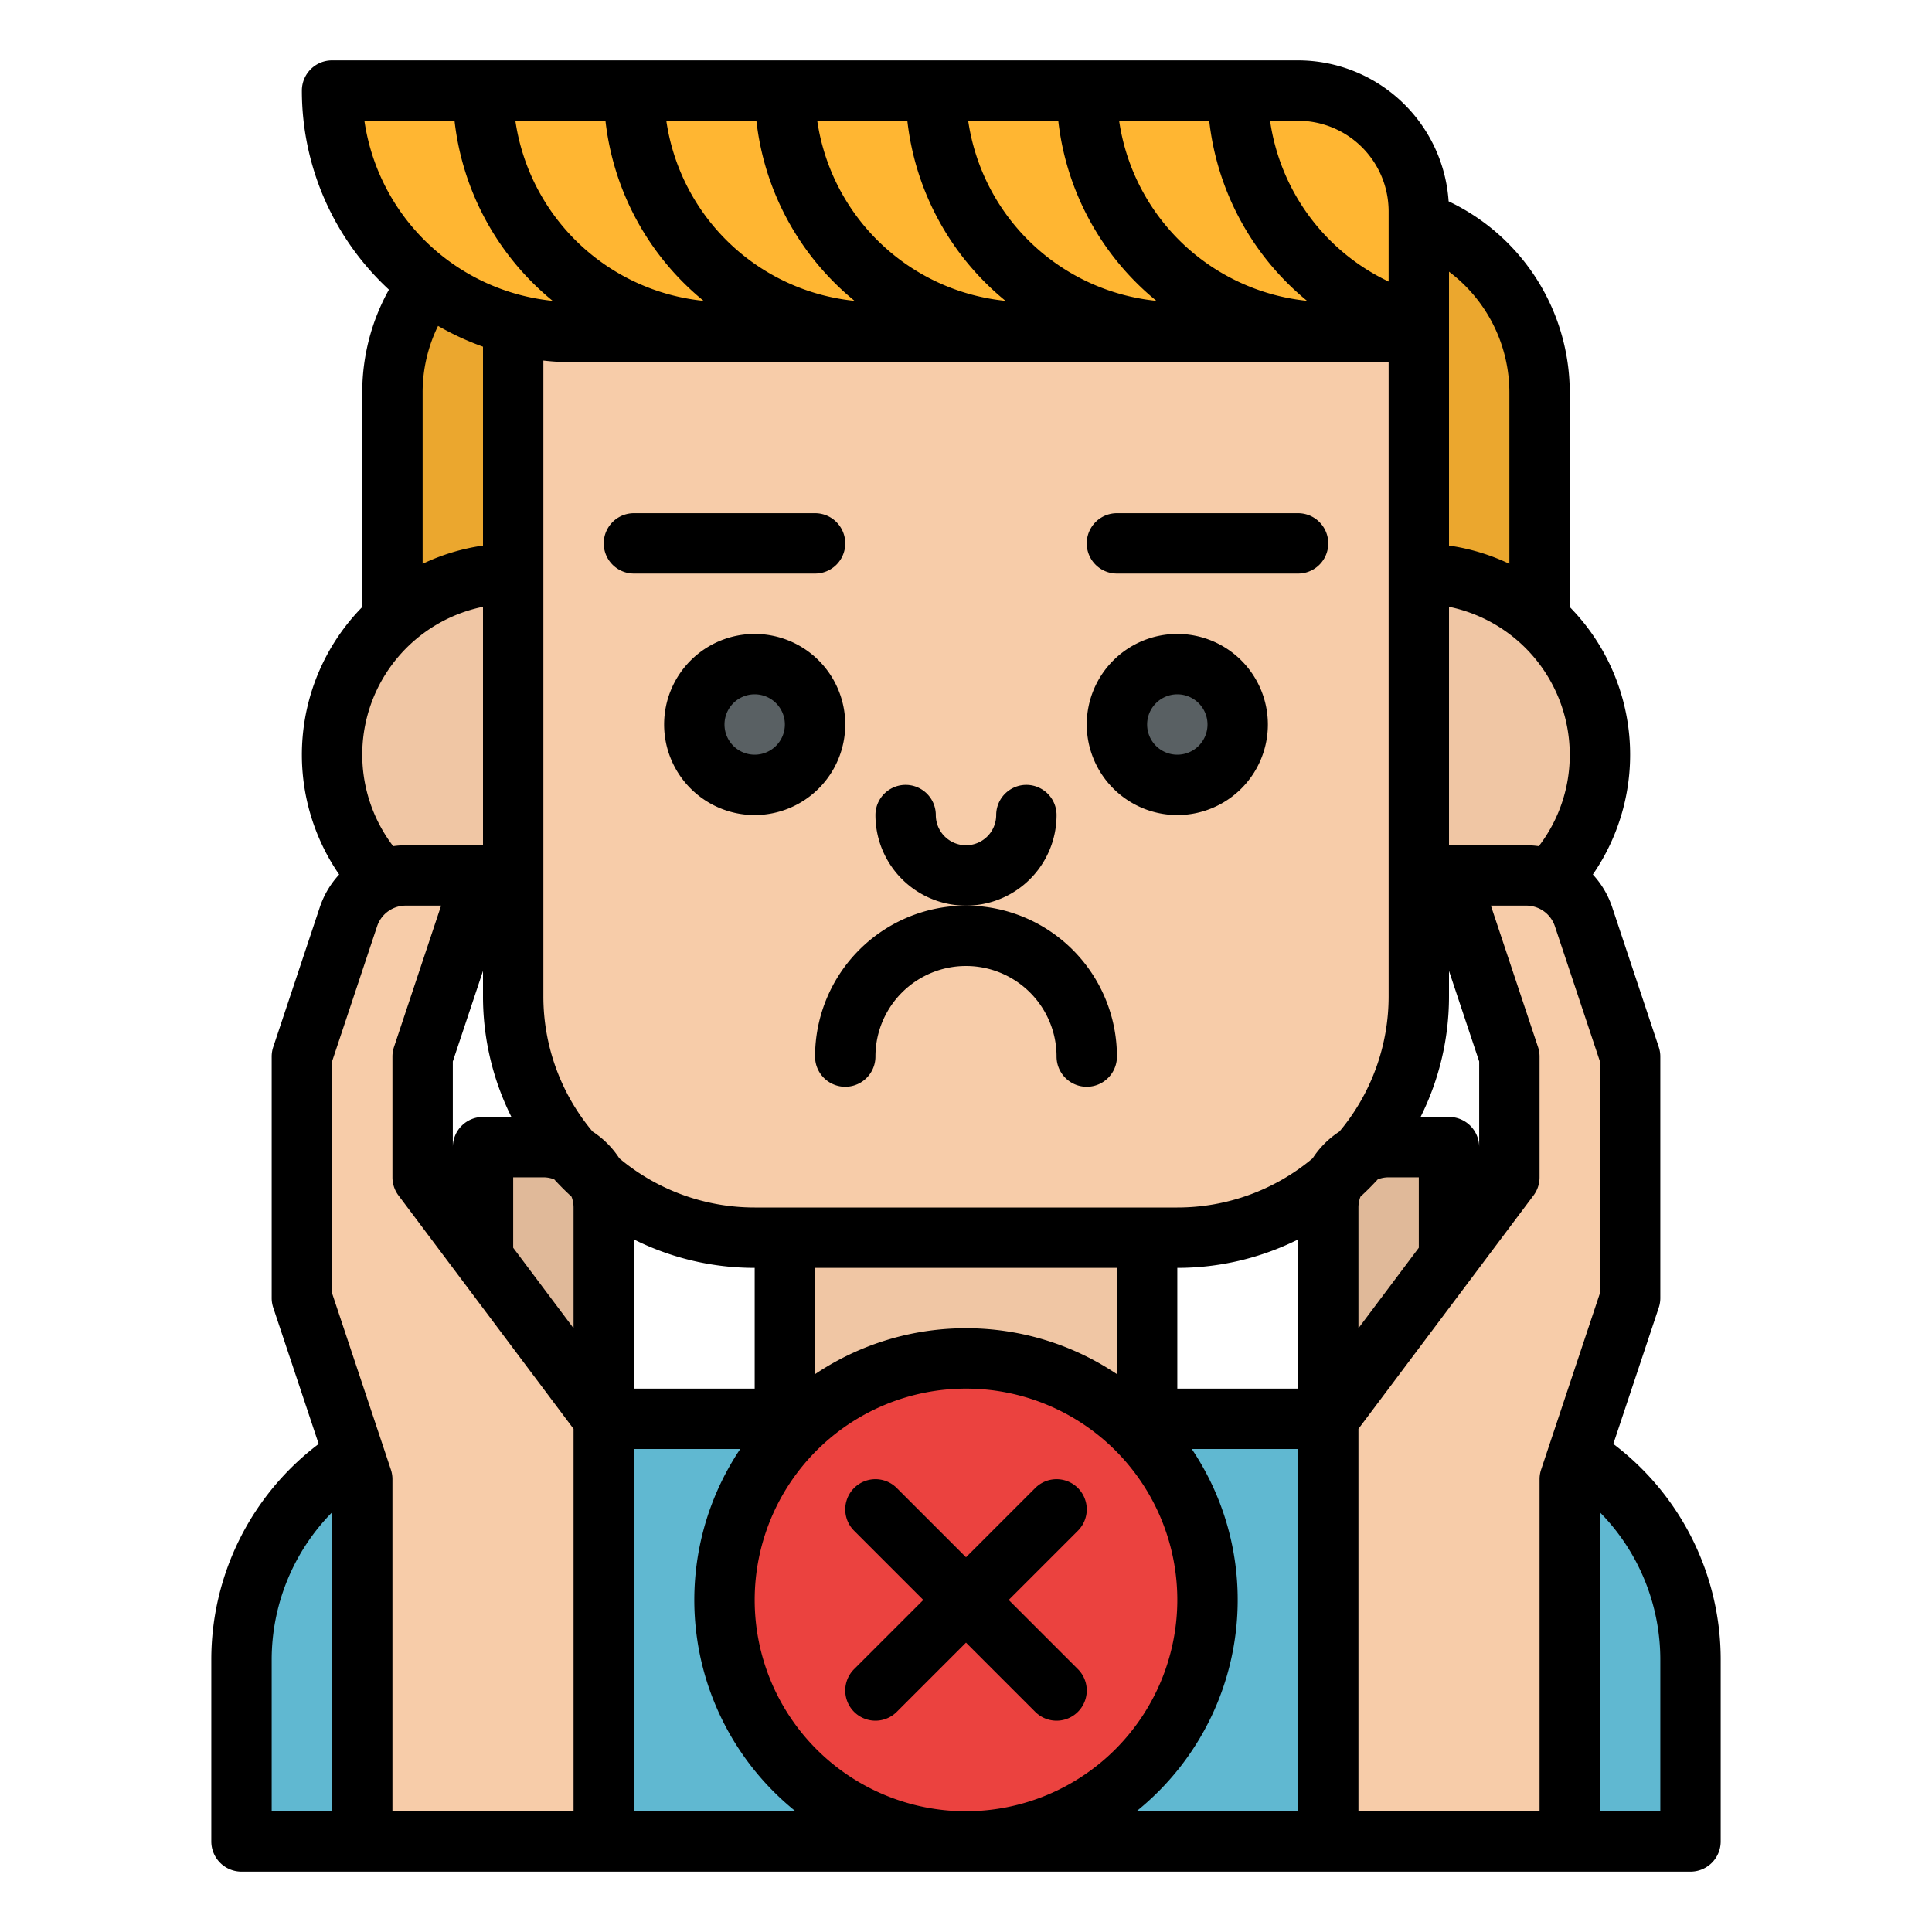 <?xml version="1.0"?>
<svg xmlns="http://www.w3.org/2000/svg" id="Filled" viewBox="0 0 512 512" width="512" height="512"><path d="M152,56h0a0,0,0,0,1,0,0V168a0,0,0,0,1,0,0H104a0,0,0,0,1,0,0V104a48,48,0,0,1,48-48Z" style="fill:#eba72e"/><path d="M360,56h48a0,0,0,0,1,0,0V168a0,0,0,0,1,0,0h0a48,48,0,0,1-48-48V56A0,0,0,0,1,360,56Z" transform="translate(768 224) rotate(-180)" style="fill:#eba72e"/><circle cx="136" cy="200" r="48" style="fill:#f0c6a4"/><circle cx="376" cy="200" r="48" style="fill:#f0c6a4"/><path d="M384,376H304V328H208v48H128a64,64,0,0,0-64,64v48H448V440A64,64,0,0,0,384,376Z" style="fill:#60b8d1"/><path d="M160,384H128V304h16a16,16,0,0,1,16,16Z" style="fill:#e0b999"/><path d="M92.35,242.94A16.014,16.014,0,0,1,107.53,232H128l-16,48v32l48,64V488H96V392L80,344V280Z" style="fill:#f7cca9"/><path d="M352,384h32V304H368a16,16,0,0,0-16,16Z" style="fill:#e0b999"/><path d="M419.65,242.94A16.014,16.014,0,0,0,404.47,232H384l16,48v32l-48,64V488h64V392l16-48V280Z" style="fill:#f7cca9"/><path d="M312,328H200a64,64,0,0,1-64-64V72H376V264A64,64,0,0,1,312,328Z" style="fill:#f7cca9"/><path d="M376,56V88H152c-.6,0-1.21-.01-1.81-.03q-1.86-.045-3.69-.21A63.989,63.989,0,0,1,88,24H344A32,32,0,0,1,376,56Z" style="fill:#ffb632"/><circle cx="200" cy="192" r="16" style="fill:#596063"/><circle cx="312" cy="192" r="16" style="fill:#596063"/><path d="M304,328v48a32,32,0,0,1-32,32H240a32,32,0,0,1-32-32V328Z" style="fill:#f0c6a4"/><circle cx="256" cy="424" r="64" style="fill:#eb423f"/><path d="M427.546,382.659,439.59,346.53A8.032,8.032,0,0,0,440,344V280a8.021,8.021,0,0,0-.41-2.529l-12.352-37.066a23.976,23.976,0,0,0-5.117-8.651A55.915,55.915,0,0,0,416,160.861V104a56.111,56.111,0,0,0-32.1-50.645A40.046,40.046,0,0,0,344,16H88a8,8,0,0,0-8,8,71.8,71.8,0,0,0,23.074,52.759A55.924,55.924,0,0,0,96,104v56.861a55.914,55.914,0,0,0-6.12,70.894,23.982,23.982,0,0,0-5.12,8.655L72.41,277.471A8.021,8.021,0,0,0,72,280v64a8.032,8.032,0,0,0,.41,2.53l12.044,36.129A71.59,71.59,0,0,0,56,440v48a8,8,0,0,0,8,8H448a8,8,0,0,0,8-8V440A71.59,71.59,0,0,0,427.546,382.659ZM424,342.7,408.41,389.47A8.032,8.032,0,0,0,408,392v88H360V378.667L406.4,316.8A8.006,8.006,0,0,0,408,312V280a8.032,8.032,0,0,0-.41-2.53L395.1,240h9.37a8,8,0,0,1,7.591,5.469L424,281.3ZM256,480a56,56,0,1,1,56-56A56.063,56.063,0,0,1,256,480ZM152,96H368V264a55.744,55.744,0,0,1-13.028,35.86,24.18,24.18,0,0,0-7.112,7.112A55.744,55.744,0,0,1,312,320H200a55.744,55.744,0,0,1-35.86-13.028,24.18,24.18,0,0,0-7.112-7.112A55.744,55.744,0,0,1,144,264V95.545A72.383,72.383,0,0,0,152,96ZM416,200a39.728,39.728,0,0,1-8.195,24.245A24.219,24.219,0,0,0,404.47,224H384V160.805A40.068,40.068,0,0,1,416,200ZM360.544,317.123q2.391-2.185,4.579-4.579A7.951,7.951,0,0,1,368,312h8v18.666L360,352V320A7.951,7.951,0,0,1,360.544,317.123ZM384,296h-7.528A71.537,71.537,0,0,0,384,264v-6.7l8,24V304A8,8,0,0,0,384,296ZM296.581,32h23.876a71.989,71.989,0,0,0,25.919,47.718A56.1,56.1,0,0,1,296.581,32Zm9.883,47.724A56.1,56.1,0,0,1,256.581,32h23.874A71.95,71.95,0,0,0,306.464,79.724Zm-40,0A56.1,56.1,0,0,1,216.581,32h23.874A71.95,71.95,0,0,0,266.464,79.724Zm-40,0A56.1,56.1,0,0,1,176.581,32h23.874A71.95,71.95,0,0,0,226.464,79.724Zm-40,0A56.1,56.1,0,0,1,136.581,32h23.874A71.95,71.95,0,0,0,186.464,79.724ZM256,352a71.58,71.58,0,0,0-40,12.167V336h80v28.167A71.58,71.58,0,0,0,256,352ZM135.528,296H128a8,8,0,0,0-8,8V281.3l8-24V264A71.537,71.537,0,0,0,135.528,296ZM136,312h8a7.951,7.951,0,0,1,2.877.544q2.187,2.391,4.579,4.579A7.951,7.951,0,0,1,152,320v32l-16-21.334Zm32,16.472A71.537,71.537,0,0,0,200,336v32H168ZM312,336a71.537,71.537,0,0,0,32-7.528V368H312Zm88-232v45.414a55.52,55.52,0,0,0-16-4.833V72A40.089,40.089,0,0,1,400,104ZM368,56V74.612A55.979,55.979,0,0,1,336.581,32H344A24.028,24.028,0,0,1,368,56ZM96.569,32h23.886a71.957,71.957,0,0,0,26.006,47.722A56.113,56.113,0,0,1,96.569,32ZM128,91.872v52.709a55.52,55.52,0,0,0-16,4.833V104a39.976,39.976,0,0,1,4.091-17.634A71.754,71.754,0,0,0,128,91.872Zm0,68.933V224H107.53a24.208,24.208,0,0,0-3.335.245A39.992,39.992,0,0,1,128,160.805ZM88,281.3l11.938-35.824A8,8,0,0,1,107.53,240h9.37l-12.49,37.47A8.032,8.032,0,0,0,104,280v32a8.006,8.006,0,0,0,1.6,4.8L152,378.667V480H104V392a8.032,8.032,0,0,0-.41-2.53L88,342.7ZM72,440a55.68,55.68,0,0,1,16-39.214V480H72Zm96,40V384h28.167a71.864,71.864,0,0,0,14.648,96Zm160-56a71.58,71.58,0,0,0-12.167-40H344v96H301.185A71.883,71.883,0,0,0,328,424Zm112,56H424V400.786A55.68,55.68,0,0,1,440,440Z"/><path d="M168,152h48a8,8,0,0,0,0-16H168a8,8,0,0,0,0,16Z"/><path d="M296,152h48a8,8,0,0,0,0-16H296a8,8,0,0,0,0,16Z"/><path d="M224,192a24,24,0,1,0-24,24A24.028,24.028,0,0,0,224,192Zm-24,8a8,8,0,1,1,8-8A8.009,8.009,0,0,1,200,200Z"/><path d="M280,216a8,8,0,0,0-16,0,8,8,0,0,1-16,0,8,8,0,0,0-16,0,24,24,0,0,0,48,0Z"/><path d="M312,216a24,24,0,1,0-24-24A24.028,24.028,0,0,0,312,216Zm0-32a8,8,0,1,1-8,8A8.009,8.009,0,0,1,312,184Z"/><path d="M216,280a8,8,0,0,0,16,0,24,24,0,0,1,48,0,8,8,0,0,0,16,0,40,40,0,0,0-80,0Z"/><path d="M285.657,394.343a8,8,0,0,0-11.314,0L256,412.686l-18.343-18.343a8,8,0,0,0-11.314,11.314L244.686,424l-18.343,18.343a8,8,0,0,0,11.314,11.314L256,435.314l18.343,18.343a8,8,0,0,0,11.314-11.314L267.314,424l18.343-18.343A8,8,0,0,0,285.657,394.343Z"/></svg>
